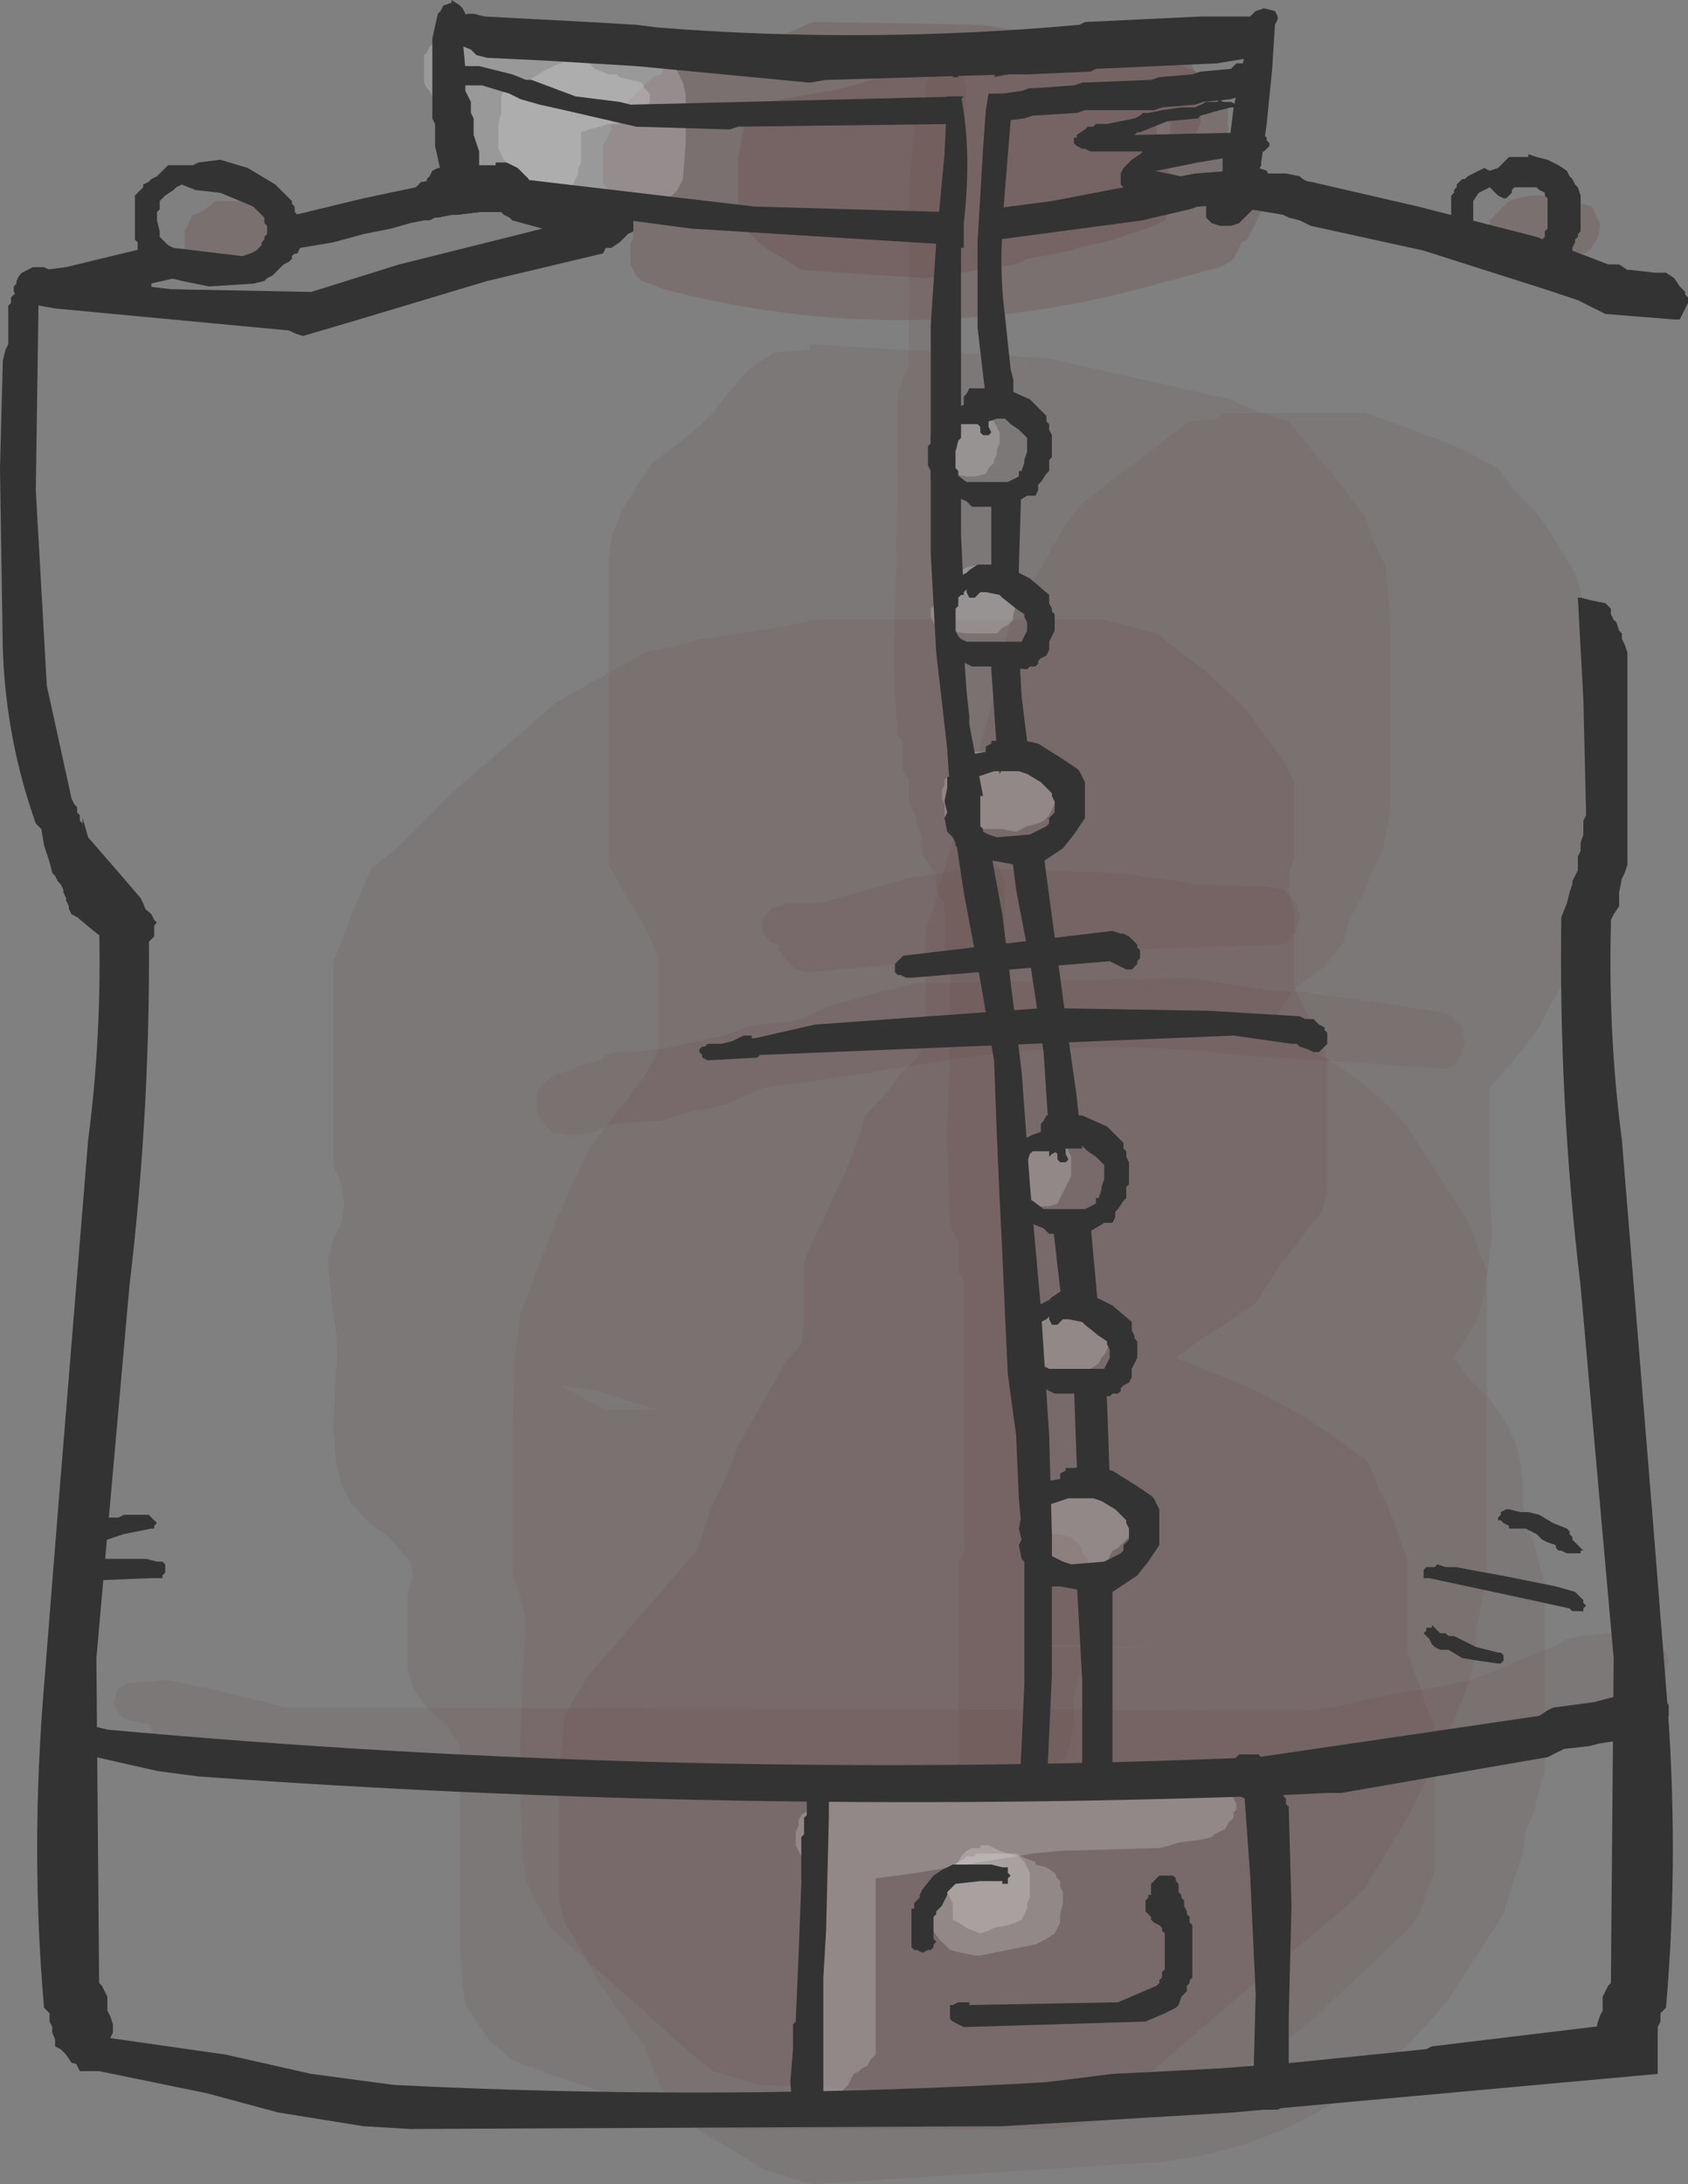 <?xml version="1.0" encoding="UTF-8" standalone="no"?>
<svg xmlns:xlink="http://www.w3.org/1999/xlink" height="39.65px" width="30.65px" xmlns="http://www.w3.org/2000/svg">
  <rect width="100%" height="100%" fill="#808080" stroke="none"/>
  <g transform="matrix(1.0, 0.0, 0.0, 1.0, 15.45, 19.9)">
    <path d="M6.9 -12.65 Q7.4 -12.4 7.95 -12.25 L8.35 -11.75 8.7 -11.35 9.05 -10.9 9.35 -10.5 9.5 -10.05 9.7 -9.65 9.75 -9.2 9.8 -8.35 9.8 -7.5 9.8 -6.65 9.8 -5.75 9.8 -5.35 9.75 -4.95 9.65 -4.45 9.45 -4.05 9.3 -3.65 9.05 -3.2 8.95 -2.8 8.6 -2.35 8.05 -1.95 7.75 -1.5 7.95 -1.1 Q8.25 -0.85 8.6 -0.7 9.45 -0.2 10.1 0.55 L11.25 2.35 11.55 3.2 11.55 3.65 11.55 4.95 11.55 6.25 11.55 7.5 11.55 8.8 11.45 9.2 11.35 9.7 11.35 10.1 11.25 10.55 11.1 10.95 10.75 11.8 10.1 13.1 9.35 14.35 8.95 14.75 7.15 16.25 5.35 17.8 4.5 18.1 2.3 18.1 -1.65 17.95 -2.5 17.7 -3.05 17.25 -4.05 16.35 -5.45 15.1 -5.7 14.65 -5.9 14.25 -5.95 13.8 -6.0 12.95 -6.0 11.7 -5.95 10.35 -5.9 9.5 -6.0 9.1 -6.15 8.65 -6.15 8.25 -6.15 7.4 -6.15 6.05 -6.1 4.8 -6.0 3.95 -5.85 3.55 -5.35 2.25 -4.75 0.95 -3.75 -0.35 -3.5 -0.8 -3.5 -1.2 -3.5 -1.65 -3.5 -2.05 -3.5 -2.5 -3.65 -2.9 -3.9 -3.35 -4.15 -3.75 -4.4 -4.2 -4.4 -4.6 -4.4 -5.95 -4.4 -7.2 -4.4 -8.5 -4.4 -9.75 -4.35 -10.15 -4.15 -10.65 -3.9 -11.05 -3.6 -11.5 -3.0 -11.95 -2.55 -12.35 -2.2 -12.8 -1.85 -13.2 -1.4 -13.5 -0.75 -13.55 -0.75 -13.65 3.55 -13.4 6.9 -12.65" fill="#663333" fill-opacity="0.102" fill-rule="evenodd" stroke="none"/>
    <path d="M9.35 -12.4 L10.2 -12.1 11.1 -11.75 11.75 -11.4 12.05 -11.0 12.4 -10.65 12.7 -10.25 12.9 -9.9 13.15 -9.5 13.25 -9.15 13.35 -8.75 13.5 -8.4 13.6 -8.0 13.6 -7.65 13.6 -7.25 13.6 -6.9 13.6 -6.15 13.5 -5.0 13.5 -3.5 13.35 -3.15 13.25 -2.75 13.15 -2.4 12.9 -2.0 12.7 -1.65 12.5 -1.25 12.2 -0.85 11.6 -0.15 11.6 0.25 11.6 0.6 11.6 1.0 11.6 1.75 11.65 2.5 11.5 3.6 11.4 4.0 11.2 4.35 10.95 4.75 11.2 5.1 11.6 5.5 11.85 5.85 12.05 6.25 12.15 6.6 12.2 7.0 12.2 7.35 12.25 7.75 12.4 8.1 12.5 8.5 12.6 8.85 12.6 9.25 12.6 9.6 12.6 10.0 12.6 10.35 12.6 11.1 12.6 11.85 12.6 12.25 12.5 12.6 12.4 13.0 12.25 13.35 12.2 13.75 11.95 14.5 11.85 14.85 10.85 16.4 Q8.75 19.0 5.6 19.35 L-0.7 19.75 -1.55 19.5 -2.2 19.1 -2.8 18.75 -3.1 18.35 -3.45 18.0 -3.6 17.65 -3.75 17.25 -4.0 16.9 -4.6 16.05 -4.95 15.4 -5.2 15.0 -5.3 14.6 -5.3 14.25 -5.3 13.85 -5.3 13.1 -5.3 12.35 -5.2 11.25 -5.0 10.9 -4.75 10.5 -4.4 10.1 -3.75 9.35 -2.8 8.25 -2.65 7.85 -2.55 7.5 -2.35 7.1 -2.2 6.75 -2.05 6.35 -1.65 5.65 -1.2 4.85 -0.9 4.5 -0.85 4.1 -0.85 3.75 -0.85 3.35 -0.85 3.0 -0.7 2.65 -0.5 2.25 -0.35 1.9 -0.15 1.5 0.15 0.75 0.25 0.35 0.6 0.0 0.9 -0.4 1.25 -0.75 1.35 -1.15 1.35 -1.5 1.35 -1.9 1.35 -2.25 1.35 -2.65 1.35 -3.0 1.5 -3.4 1.7 -4.15 2.05 -5.25 2.55 -7.1 2.9 -8.65 3.1 -9.0 3.55 -9.75 Q3.85 -10.4 4.3 -10.85 L6.15 -12.25 6.7 -12.3 6.7 -12.4 9.35 -12.4 M3.15 9.95 L3.25 10.0 5.65 10.0 3.15 9.95" fill="#663333" fill-opacity="0.102" fill-rule="evenodd" stroke="none"/>
    <path d="M6.0 -8.05 L6.4 -7.75 7.15 -7.05 7.85 -6.1 8.05 -5.7 8.05 -5.35 8.05 -5.05 8.05 -4.7 8.05 -4.35 7.95 -4.0 7.95 -3.7 8.05 -3.35 8.05 -3.0 8.05 -2.65 8.05 -2.35 8.05 -2.0 8.2 -1.65 8.4 -1.3 8.55 -1.0 8.65 -0.65 8.65 -0.3 8.65 0.35 8.65 1.05 8.65 1.7 8.55 2.1 8.3 2.4 8.05 2.75 7.8 3.05 7.55 3.45 7.35 3.75 6.85 4.1 6.3 4.45 6.05 4.65 5.9 4.75 7.25 5.3 Q8.2 5.75 9.0 6.35 L9.4 6.65 9.55 7.05 9.7 7.35 9.85 7.7 9.95 8.0 10.1 8.4 10.1 8.7 10.1 9.05 10.1 9.4 10.1 9.75 10.1 10.05 10.2 10.4 10.35 10.75 10.45 11.1 10.6 11.4 10.6 11.75 10.6 12.1 10.6 12.75 10.6 13.45 10.6 14.1 10.45 14.45 10.35 14.8 10.15 15.1 8.4 16.75 Q6.4 18.45 3.65 18.75 L-2.1 18.75 -3.2 18.5 -5.35 17.8 -6.15 17.5 -6.55 17.15 -6.8 16.8 -7.0 16.5 -7.05 16.15 -7.1 15.45 -7.1 14.45 -7.1 13.1 -7.1 12.1 -7.1 11.8 -7.35 11.4 -7.7 11.1 -7.95 10.75 -8.05 10.4 -8.05 10.05 -8.05 9.75 -8.05 9.4 -8.05 9.05 -7.95 8.7 -8.0 8.45 -8.4 8.0 -8.8 7.7 -9.1 7.35 -9.25 7.05 -9.35 6.65 -9.4 6.0 -9.35 5.0 Q-9.3 4.45 -9.4 3.95 L-9.5 3.0 -9.4 2.6 -9.25 2.3 -9.2 1.95 -9.25 1.6 -9.4 1.25 -9.4 0.95 -9.4 0.6 -9.4 -0.1 -9.4 -1.1 -9.4 -2.1 -9.4 -2.45 -9.25 -2.8 -9.15 -3.1 -9.0 -3.45 -8.85 -3.8 -8.7 -4.15 -8.3 -4.45 -7.25 -5.5 -5.35 -7.15 -3.75 -8.05 -3.05 -8.2 -2.7 -8.3 -1.35 -8.5 -0.65 -8.65 4.6 -8.65 5.55 -8.4 6.0 -8.05 M-4.6 5.35 L-5.25 5.25 -5.2 5.3 -4.45 5.7 -3.5 5.7 -4.6 5.35" fill="#663333" fill-opacity="0.102" fill-rule="evenodd" stroke="none"/>
    <path d="M6.85 -17.8 L6.85 -17.75 6.85 -17.65 6.85 -17.55 6.85 -17.45 6.9 -17.35 7.05 -17.25 7.2 -17.15 7.25 -17.05 7.3 -16.95 7.35 -16.9 7.4 -16.8 7.45 -16.7 7.45 -16.6 7.45 -16.5 7.45 -16.4 7.45 -16.3 7.45 -16.25 7.45 -16.15 7.45 -16.05 7.4 -15.95 7.35 -15.85 7.3 -15.75 7.25 -15.65 7.2 -15.55 7.1 -15.5 7.05 -15.4 7.0 -15.3 6.95 -15.2 6.8 -15.1 6.7 -15.05 5.4 -14.7 Q1.0 -13.5 -3.4 -14.65 L-3.65 -14.75 -3.8 -14.8 -3.9 -14.9 -3.95 -15.0 -4.0 -15.1 -4.0 -15.2 -4.0 -15.3 -4.0 -15.4 -4.0 -15.5 -3.95 -15.55 -3.95 -15.65 -4.0 -15.75 -4.05 -15.85 -4.15 -15.95 -4.2 -16.05 -4.3 -16.15 -4.3 -16.25 -4.35 -16.3 -4.4 -16.4 -4.45 -16.5 -4.5 -16.6 -4.5 -16.7 -4.5 -16.8 -4.5 -16.9 -4.5 -17.0 -4.5 -17.05 -4.5 -17.15 -4.5 -17.25 -4.45 -17.35 -4.4 -17.45 -4.35 -17.55 -4.35 -17.65 -4.3 -17.75 -4.25 -17.8 -4.1 -18.0 -3.9 -18.2 -3.8 -18.3 -3.7 -18.4 -3.6 -18.5 -3.45 -18.55 -3.4 -18.65 -3.2 -18.75 -2.0 -19.1 -1.15 -19.3 -0.7 -19.5 -0.5 -19.5 2.35 -19.45 5.1 -19.05 6.4 -18.55 6.45 -18.5 6.55 -18.4 6.6 -18.3 6.7 -18.2 6.75 -18.1 6.8 -18.0 6.85 -17.9 6.85 -17.8 M5.55 -17.65 L5.55 -17.55 5.55 -17.45 5.6 -17.4 5.7 -17.35 5.8 -17.45 5.8 -17.55 5.8 -17.65 5.75 -17.7 5.7 -17.8 5.55 -17.85 5.55 -17.75 5.55 -17.65" fill="#663333" fill-opacity="0.2" fill-rule="evenodd" stroke="none"/>
    <path d="M5.75 -18.95 L6.0 -18.9 6.15 -18.8 6.2 -18.7 6.25 -18.6 6.3 -18.5 6.35 -18.4 6.35 -18.3 6.35 -18.15 6.35 -17.85 6.35 -17.65 6.3 -17.55 6.25 -17.45 6.05 -17.2 5.75 -16.8 5.8 -16.75 5.85 -16.65 5.9 -16.55 5.95 -16.45 5.95 -16.35 5.95 -16.25 5.9 -16.15 5.85 -16.05 5.75 -16.0 5.7 -15.9 5.5 -15.8 4.6 -15.5 4.1 -15.4 4.0 -15.35 3.95 -15.35 3.75 -15.3 3.2 -15.2 3.0 -15.1 1.35 -14.85 -0.9 -15.0 -1.05 -15.1 -1.55 -15.4 -2.05 -15.85 -2.05 -15.95 -2.05 -16.3 -2.05 -17.0 -1.95 -17.55 -1.95 -17.65 -1.5 -18.05 -0.4 -18.25 -0.35 -18.25 0.05 -18.35 0.7 -18.55 0.8 -18.65 0.85 -18.75 1.0 -18.8 1.05 -18.8 2.95 -18.75 3.05 -18.75 4.35 -18.7 4.55 -18.7 4.65 -18.75 4.8 -18.85 4.9 -18.9 5.1 -18.95 5.75 -18.95" fill="#663333" fill-opacity="0.2" fill-rule="evenodd" stroke="none"/>
    <path d="M-10.05 -16.0 L-10.0 -15.9 -10.0 -15.8 -10.05 -15.7 -10.05 -15.65 -10.05 -15.55 -10.1 -15.45 -10.15 -15.35 -10.2 -15.25 -10.3 -15.15 -10.4 -15.05 -10.6 -15.0 -10.7 -14.9 -10.8 -14.8 -10.9 -14.8 -11.0 -14.8 -11.25 -14.8 -11.45 -14.85 -11.75 -14.95 -11.9 -15.05 -12.05 -15.15 -12.1 -15.25 -12.1 -15.3 -12.1 -15.4 -12.1 -15.5 -12.1 -15.6 -12.1 -15.7 -12.05 -15.8 -12.0 -15.9 -11.95 -16.0 -11.8 -16.05 -11.65 -16.15 -11.55 -16.25 -11.4 -16.25 -10.4 -16.25 -10.2 -16.2 -10.1 -16.1 -10.05 -16.0" fill="#663333" fill-opacity="0.2" fill-rule="evenodd" stroke="none"/>
    <path d="M13.2 -16.3 L13.25 -16.2 13.3 -16.2 13.45 -16.15 13.5 -16.05 13.55 -15.95 13.6 -15.85 13.6 -15.75 13.55 -15.55 13.5 -15.5 13.45 -15.4 13.35 -15.3 13.25 -15.3 13.0 -15.3 12.0 -15.3 11.85 -15.35 11.7 -15.4 11.6 -15.5 11.6 -15.6 11.6 -15.7 11.6 -15.9 11.7 -16.0 11.75 -16.05 11.95 -16.25 12.1 -16.3 12.35 -16.35 13.0 -16.35 13.2 -16.3" fill="#663333" fill-opacity="0.2" fill-rule="evenodd" stroke="none"/>
    <path d="M-4.65 -18.65 L-4.4 -18.55 -4.25 -18.55 -4.2 -18.5 -4.0 -18.45 -3.8 -18.4 -3.75 -18.3 -3.65 -18.2 -3.65 -18.15 -3.65 -18.05 -3.7 -17.95 -3.75 -17.85 -3.8 -17.8 -3.85 -17.75 -4.0 -17.7 -4.25 -17.65 -4.4 -17.65 -4.55 -17.6 -4.75 -17.55 -4.9 -17.5 -4.9 -17.4 -4.9 -17.3 -4.9 -17.25 -4.9 -17.15 -4.9 -17.05 -4.9 -16.95 -4.95 -16.85 -4.95 -16.75 -5.0 -16.65 -5.05 -16.55 -5.1 -16.5 -5.2 -16.4 -5.25 -16.3 -5.3 -16.3 -5.9 -16.25 -6.4 -16.3 -6.65 -16.35 -6.75 -16.45 -6.85 -16.55 -7.0 -16.65 -7.2 -16.75 -7.3 -16.8 -7.35 -16.9 -7.35 -17.0 -7.4 -17.1 -7.4 -17.2 -7.4 -17.3 -7.4 -17.4 -7.4 -17.5 -7.4 -17.65 -7.4 -17.75 -7.4 -17.85 -7.4 -17.95 -7.45 -18.05 -7.6 -18.15 -7.65 -18.25 -7.7 -18.3 -7.75 -18.4 -7.75 -18.5 -7.75 -18.6 -7.75 -18.7 -7.75 -18.8 -7.75 -18.9 -7.7 -18.95 -7.65 -19.05 -7.55 -19.15 -7.45 -19.25 -7.35 -19.25 -7.15 -19.25 -7.15 -19.3 -6.5 -19.3 -6.25 -19.25 -6.1 -19.15 -5.7 -18.95 -5.25 -18.85 -4.75 -18.75 -4.65 -18.65" fill="#ffffff" fill-opacity="0.2" fill-rule="evenodd" stroke="none"/>
    <path d="M-4.5 -19.25 L-4.15 -19.25 -4.0 -19.25 -3.8 -19.15 -3.6 -19.05 -3.5 -19.0 -3.4 -18.9 -3.3 -18.8 -3.15 -18.6 -3.05 -18.4 -3.0 -18.2 -3.0 -17.85 -3.0 -17.3 -3.05 -16.65 -3.1 -16.55 -3.15 -16.45 -3.25 -16.35 -3.35 -16.25 -3.55 -16.15 -3.65 -16.1 -3.75 -16.05 -3.95 -16.0 -4.1 -15.95 -4.25 -15.9 -4.5 -15.9 -4.65 -15.95 -4.9 -16.0 -4.95 -16.05 -5.25 -16.1 -5.5 -16.15 -5.65 -16.25 -5.8 -16.35 -5.9 -16.45 -5.95 -16.55 -6.0 -16.65 -6.05 -16.75 -6.15 -16.8 -6.2 -16.9 -6.3 -17.0 -6.35 -17.1 -6.4 -17.2 -6.4 -17.3 -6.4 -17.4 -6.4 -17.5 -6.4 -17.65 -6.35 -17.85 -6.35 -18.15 -6.3 -18.25 -6.15 -18.3 -5.9 -18.4 -5.75 -18.5 -5.6 -18.6 -5.4 -18.7 -5.15 -18.8 -5.05 -18.9 -4.95 -19.0 -4.85 -19.05 -4.7 -19.15 -4.5 -19.2 -4.5 -19.25" fill="#ffffff" fill-opacity="0.2" fill-rule="evenodd" stroke="none"/>
    <path d="M7.0 12.95 L6.95 13.0 6.95 13.1 6.85 13.2 6.8 13.3 6.6 13.4 6.55 13.45 6.35 13.5 5.95 13.55 5.8 13.6 5.6 13.65 3.8 13.7 3.3 13.75 1.2 14.1 0.45 14.2 0.45 14.5 0.45 15.45 0.45 15.8 0.45 15.9 0.45 16.55 0.45 16.85 0.45 17.3 0.45 17.4 0.35 17.5 0.3 17.6 0.2 17.65 0.15 17.7 0.05 17.75 0.0 17.85 -0.05 17.95 -0.1 18.0 -0.2 18.1 -0.4 18.2 -0.65 18.1 -0.75 18.0 -0.8 17.95 -0.85 17.85 -0.85 17.55 -0.85 17.1 -0.75 16.7 -0.7 16.6 -0.7 16.5 -0.7 16.45 -0.65 15.95 -0.6 15.5 -0.6 15.2 -0.6 15.0 -0.6 14.95 -0.6 14.85 -0.6 14.75 -0.55 14.65 -0.55 14.55 -0.5 14.45 -0.45 14.35 -0.5 14.25 -0.55 14.2 -0.65 14.1 -0.8 14.0 -0.85 13.9 -0.9 13.8 -0.95 13.7 -1.0 13.6 -1.0 13.5 -1.0 13.45 -1.0 13.35 -0.95 13.25 -0.95 13.15 -0.9 13.05 -0.75 12.95 -0.65 12.85 -0.6 12.75 -0.6 12.7 -0.5 12.6 -0.4 12.5 -0.15 12.45 2.65 12.45 2.8 12.5 5.55 12.4 5.75 12.4 6.5 12.4 6.7 12.45 6.85 12.55 6.9 12.65 6.95 12.75 7.0 12.85 7.0 12.95" fill="#ffffff" fill-opacity="0.2" fill-rule="evenodd" stroke="none"/>
    <path d="M3.2 13.85 L3.35 13.9 3.35 13.95 3.55 14.0 3.7 14.1 3.75 14.2 3.8 14.25 3.8 14.35 3.85 14.45 3.85 14.55 3.85 14.65 3.8 14.85 3.8 14.95 3.8 15.0 3.75 15.1 3.7 15.2 3.55 15.3 3.35 15.4 2.35 15.6 2.25 15.6 2.0 15.55 1.8 15.5 1.7 15.4 1.6 15.3 1.45 15.1 1.45 15.0 1.45 14.95 1.45 14.75 1.45 14.65 1.5 14.55 1.6 14.45 1.7 14.35 1.75 14.25 1.8 14.2 1.8 14.1 1.85 14.0 1.95 13.9 2.05 13.85 2.1 13.8 2.25 13.8 2.25 13.75 3.0 13.75 3.2 13.85" fill="#ffffff" fill-opacity="0.2" fill-rule="evenodd" stroke="none"/>
    <path d="M2.85 13.75 L3.05 13.8 3.15 13.9 3.2 14.0 3.25 14.1 3.25 14.2 3.25 14.25 3.25 14.35 3.25 14.45 3.25 14.55 3.2 14.65 3.2 14.75 3.15 14.85 3.1 14.95 3.0 15.0 2.85 15.05 2.6 15.1 2.5 15.15 2.35 15.2 2.1 15.1 1.95 15.0 1.85 14.95 1.85 14.85 1.85 14.75 1.85 14.65 1.8 14.55 1.75 14.45 1.7 14.35 1.7 14.25 1.7 14.2 1.75 14.1 1.8 14.0 1.95 13.9 2.0 13.8 2.1 13.7 2.2 13.65 2.35 13.65 2.35 13.6 2.5 13.6 2.7 13.7 2.85 13.75" fill="#ffffff" fill-opacity="0.2" fill-rule="evenodd" stroke="none"/>
    <path d="M2.3 -12.4 L2.45 -12.3 2.6 -12.25 2.65 -12.15 2.7 -12.05 2.7 -11.95 2.7 -11.85 2.65 -11.75 2.65 -11.65 2.6 -11.55 2.6 -11.5 2.5 -11.4 2.45 -11.3 2.25 -11.25 2.1 -11.25 1.85 -11.3 1.8 -11.4 1.7 -11.5 1.7 -11.55 1.7 -11.65 1.7 -11.75 1.7 -11.95 1.7 -12.15 1.75 -12.2 1.8 -12.3 1.85 -12.4 2.1 -12.45 2.1 -12.5 2.3 -12.4" fill="#ffffff" fill-opacity="0.2" fill-rule="evenodd" stroke="none"/>
    <path d="M2.8 -9.6 L2.9 -9.5 2.95 -9.4 3.0 -9.3 3.0 -9.25 3.0 -9.15 3.0 -8.95 2.95 -8.75 2.95 -8.65 2.85 -8.55 2.75 -8.5 2.65 -8.4 2.5 -8.4 2.1 -8.4 1.75 -8.45 1.55 -8.5 1.5 -8.6 1.45 -8.7 1.45 -8.8 1.45 -8.85 1.55 -8.95 1.6 -9.05 1.75 -9.05 1.85 -9.15 1.85 -9.25 1.9 -9.3 1.9 -9.4 1.95 -9.5 2.1 -9.6 2.35 -9.65 2.6 -9.65 2.8 -9.6" fill="#ffffff" fill-opacity="0.2" fill-rule="evenodd" stroke="none"/>
    <path d="M2.35 -6.25 L2.45 -6.25 2.7 -6.25 2.85 -6.25 3.0 -6.25 3.35 -6.2 3.55 -6.15 3.65 -6.05 3.7 -5.95 3.75 -5.85 3.75 -5.75 3.8 -5.65 3.8 -5.55 3.75 -5.5 3.75 -5.4 3.7 -5.3 3.65 -5.2 3.6 -5.1 3.5 -5.0 3.4 -4.95 3.2 -4.9 3.0 -4.8 2.75 -4.85 2.6 -4.85 2.4 -4.85 2.35 -4.8 2.3 -4.7 2.25 -4.65 2.2 -4.6 2.1 -4.55 1.9 -4.65 1.85 -4.75 1.8 -4.8 1.8 -4.9 1.75 -5.0 1.7 -5.1 1.7 -5.2 1.7 -5.3 1.65 -5.4 1.65 -5.5 1.65 -5.55 1.7 -5.65 1.7 -5.75 1.8 -5.85 1.85 -5.95 1.9 -6.05 2.05 -6.15 2.2 -6.2 2.2 -6.25 2.35 -6.25" fill="#ffffff" fill-opacity="0.2" fill-rule="evenodd" stroke="none"/>
    <path d="M3.9 0.9 L3.95 1.0 4.0 1.1 4.0 1.2 4.0 1.25 4.0 1.35 4.0 1.45 3.95 1.55 3.9 1.65 3.8 1.85 3.75 1.95 3.6 2.0 3.35 2.0 3.25 2.0 3.05 1.95 2.95 1.85 2.9 1.75 2.9 1.65 2.9 1.55 2.95 1.45 2.95 1.35 3.0 1.25 3.0 1.2 3.05 1.1 3.15 1.0 3.2 0.9 3.35 0.8 3.6 0.75 3.8 0.8 3.9 0.9" fill="#ffffff" fill-opacity="0.2" fill-rule="evenodd" stroke="none"/>
    <path d="M4.65 4.6 L4.6 4.7 4.55 4.75 4.5 4.85 4.35 4.95 4.3 5.0 4.25 5.05 4.1 5.05 3.6 5.1 3.35 5.0 3.3 4.95 3.25 4.85 3.25 4.75 3.2 4.65 3.15 4.55 3.1 4.45 3.15 4.35 3.2 4.25 3.2 4.2 3.2 4.1 3.25 4.0 3.3 3.9 3.35 3.85 3.45 3.8 3.6 3.8 3.6 3.75 4.25 3.75 4.45 3.85 4.55 3.95 4.6 4.0 4.7 4.1 4.7 4.2 4.7 4.3 4.7 4.4 4.7 4.5 4.65 4.6" fill="#ffffff" fill-opacity="0.2" fill-rule="evenodd" stroke="none"/>
    <path d="M4.75 7.1 L4.9 7.15 5.05 7.25 5.05 7.35 5.1 7.45 5.1 7.5 5.1 7.6 5.1 7.7 5.1 7.8 5.05 7.9 5.05 8.0 4.95 8.1 4.85 8.2 4.75 8.25 4.7 8.35 4.65 8.45 4.55 8.55 4.35 8.6 3.5 8.6 3.3 8.55 3.2 8.45 3.1 8.35 3.1 8.25 3.1 8.2 3.1 8.1 3.15 8.0 3.2 7.9 3.2 7.8 3.2 7.7 3.2 7.6 3.3 7.55 3.35 7.45 3.6 7.35 3.7 7.25 3.8 7.2 4.0 7.15 4.75 7.1" fill="#ffffff" fill-opacity="0.2" fill-rule="evenodd" stroke="none"/>
    <path d="M11.25 10.6 L11.65 10.45 12.85 9.95 13.0 9.85 13.05 9.85 13.25 9.8 13.8 9.75 13.9 9.7 14.1 9.65 14.25 9.65 14.5 9.7 14.65 9.8 14.7 9.9 14.75 10.0 14.8 10.1 14.85 10.2 14.85 10.25 14.8 10.35 14.8 10.45 14.75 10.55 14.7 10.65 14.55 10.75 14.5 10.85 14.35 10.95 14.1 11.0 13.45 11.05 13.3 11.15 13.2 11.2 13.0 11.25 12.8 11.3 12.65 11.4 12.55 11.45 12.25 11.5 12.1 11.6 12.0 11.7 11.95 11.7 11.75 11.75 11.05 11.9 10.95 11.95 10.55 12.05 9.8 12.1 9.6 12.2 9.35 12.25 8.8 12.25 8.5 12.25 -3.25 12.35 -3.3 12.45 -3.45 12.55 -3.65 12.6 -11.7 12.0 -12.3 11.95 -12.45 11.85 -12.55 11.75 -12.65 11.65 -12.7 11.55 -12.7 11.45 -12.75 11.4 -13.0 11.35 -13.2 11.3 -13.3 11.2 -13.35 11.1 -13.4 11.0 -13.35 10.95 -13.35 10.85 -13.3 10.75 -13.2 10.7 -13.15 10.65 -13.0 10.65 -12.4 10.6 -11.45 10.8 -10.25 11.1 -9.05 11.1 8.45 11.15 8.55 11.1 8.75 11.1 9.2 11.0 9.35 10.95 9.85 10.85 10.8 10.7 11.0 10.65 11.25 10.6" fill="#663333" fill-opacity="0.102" fill-rule="evenodd" stroke="none"/>
    <path d="M1.35 -2.05 L6.1 -2.15 7.75 -1.9 8.25 -1.9 8.45 -1.85 9.6 -1.7 10.85 -1.5 10.95 -1.4 11.05 -1.3 11.1 -1.25 11.1 -1.15 11.15 -1.05 11.15 -0.95 11.1 -0.85 11.1 -0.75 11.0 -0.65 10.95 -0.55 10.85 -0.5 10.8 -0.5 7.0 -0.75 Q4.55 -1.05 2.05 -0.7 L-0.15 -0.35 -1.6 -0.15 -1.7 -0.1 -1.95 0.0 -2.15 0.1 -2.25 0.15 -2.3 0.15 -2.5 0.2 -2.7 0.25 -2.8 0.25 -3.0 0.3 -3.45 0.45 -3.65 0.45 -4.2 0.5 -4.3 0.5 -4.55 0.6 -4.65 0.65 -4.7 0.65 -4.9 0.7 -5.15 0.7 -5.4 0.65 -5.55 0.55 -5.6 0.45 -5.7 0.35 -5.7 0.25 -5.7 0.2 -5.7 0.1 -5.7 0.0 -5.7 -0.1 -5.6 -0.2 -5.5 -0.3 -5.4 -0.35 -5.35 -0.4 -5.15 -0.45 -5.0 -0.5 -4.95 -0.55 -4.75 -0.6 -4.55 -0.65 -4.45 -0.75 -4.25 -0.8 -4.0 -0.8 -3.5 -0.85 -3.2 -0.9 -2.8 -1.0 -2.55 -1.05 -2.3 -1.1 -1.9 -1.25 -1.65 -1.3 -1.1 -1.35 -0.9 -1.4 -0.7 -1.5 -0.35 -1.65 0.2 -1.8 0.55 -1.9 0.8 -1.95 1.15 -2.05 1.35 -2.05" fill="#663333" fill-opacity="0.102" fill-rule="evenodd" stroke="none"/>
    <path d="M2.25 -4.15 L3.25 -4.1 4.85 -4.05 6.0 -3.9 6.2 -3.85 7.6 -3.8 7.85 -3.75 7.95 -3.65 8.05 -3.55 8.1 -3.5 8.1 -3.4 8.15 -3.3 8.15 -3.2 8.1 -3.1 8.1 -3.0 8.0 -2.9 7.95 -2.8 7.85 -2.75 2.95 -2.6 -0.75 -2.25 -1.0 -2.3 -1.1 -2.4 -1.2 -2.5 -1.25 -2.55 -1.3 -2.65 -1.3 -2.75 -1.45 -2.8 -1.55 -2.9 -1.6 -3.0 -1.6 -3.1 -1.6 -3.2 -1.55 -3.3 -1.45 -3.4 -1.3 -3.45 -1.15 -3.5 -0.55 -3.5 -0.4 -3.55 0.85 -3.9 1.0 -3.95 2.25 -4.15" fill="#663333" fill-opacity="0.102" fill-rule="evenodd" stroke="none"/>
    <path d="M1.75 -18.7 L1.95 -18.65 2.05 -18.55 2.05 -18.45 2.1 -18.35 2.1 -18.25 2.1 -18.15 2.1 -18.05 2.1 -18.0 Q1.85 -17.15 1.9 -16.3 L1.95 -14.4 1.95 -13.1 1.95 -13.0 1.9 -12.8 1.85 -12.65 1.8 -12.55 1.8 -10.55 1.85 -8.4 1.85 -6.9 1.9 -6.8 1.95 -6.7 2.0 -6.65 2.0 -6.55 2.05 -6.45 2.05 -6.35 2.05 -6.25 2.05 -6.15 2.05 -6.05 2.1 -6.0 2.1 -5.9 2.1 -5.8 2.15 -5.7 2.15 -5.6 2.2 -5.5 2.25 -5.4 2.25 -5.3 2.3 -5.25 2.3 -5.15 2.3 -5.05 2.35 -4.95 2.35 -4.85 2.35 -4.75 2.45 -4.65 2.5 -4.55 2.55 -4.5 2.6 -4.4 2.6 -4.3 2.65 -4.2 2.7 -4.1 2.75 -4.0 2.8 -3.9 2.8 -3.75 2.8 -3.35 2.8 -3.0 2.8 -2.9 2.85 -2.8 2.85 -2.7 2.9 -2.6 2.9 -1.0 2.9 0.75 2.9 1.9 2.9 2.0 2.95 2.1 3.0 2.2 3.05 2.25 3.05 2.35 3.05 2.45 3.05 2.55 3.05 2.65 3.05 2.75 3.05 2.85 3.1 2.95 3.1 3.0 3.15 3.1 3.15 4.9 3.15 6.85 3.15 8.1 3.2 8.1 3.3 8.05 3.4 8.0 3.6 7.95 3.75 7.95 4.0 8.0 4.1 8.1 4.2 8.2 4.2 8.3 4.3 8.4 4.3 8.95 4.3 9.7 4.25 10.35 4.2 10.45 4.15 10.55 4.05 10.85 4.05 11.3 4.0 11.75 3.95 11.85 3.9 11.95 3.85 12.05 3.75 12.1 3.7 12.15 3.45 12.2 3.35 12.3 3.35 12.4 3.25 12.5 3.2 12.6 3.1 12.65 3.05 12.65 2.85 12.7 2.6 12.7 2.35 12.65 2.2 12.55 2.1 12.45 2.05 12.35 2.0 12.25 1.95 12.2 1.95 12.1 1.95 10.85 1.95 9.55 1.95 8.5 1.95 8.45 2.0 8.35 2.05 8.25 2.05 6.55 2.05 4.7 2.05 3.35 2.0 3.25 1.95 3.2 1.95 3.1 1.95 3.0 1.95 2.9 1.95 2.8 1.95 2.7 1.95 2.6 1.9 2.55 1.85 2.45 1.8 2.35 1.75 0.75 1.8 -1.05 1.8 -2.35 1.75 -2.45 1.7 -2.55 1.7 -2.65 1.7 -2.8 1.7 -3.1 1.7 -3.4 1.7 -3.5 1.65 -3.55 1.6 -3.65 1.55 -3.75 1.55 -3.85 1.55 -3.95 1.55 -4.05 1.45 -4.15 1.4 -4.25 1.35 -4.3 1.3 -4.4 1.3 -4.5 1.3 -4.6 1.3 -4.7 1.25 -4.8 1.2 -4.9 1.2 -5.0 1.2 -5.05 1.15 -5.15 1.1 -5.25 1.05 -5.35 1.05 -5.45 1.05 -5.55 1.05 -5.65 1.05 -5.75 1.0 -5.8 0.95 -5.9 0.95 -6.0 0.95 -6.1 0.95 -6.2 0.95 -6.3 0.95 -6.4 0.9 -6.5 0.85 -6.55 Q0.75 -7.7 0.8 -8.8 L0.85 -11.25 0.85 -12.75 0.9 -12.85 0.95 -13.05 1.05 -13.25 1.05 -13.3 1.05 -14.8 1.05 -16.5 1.15 -17.65 1.2 -17.7 1.25 -17.8 1.3 -17.9 1.3 -18.0 1.35 -18.1 1.35 -18.2 1.35 -18.3 1.35 -18.4 1.4 -18.45 1.45 -18.55 1.55 -18.65 1.6 -18.65 1.75 -18.7" fill="#663333" fill-opacity="0.102" fill-rule="evenodd" stroke="none"/>
    <path d="M4.25 -19.5 L6.35 -19.6 6.4 -19.6 6.55 -19.6 7.0 -19.6 7.25 -19.6 7.35 -19.5 7.4 -19.4 7.45 -19.3 7.45 -19.2 7.45 -19.1 7.4 -19.0 7.35 -18.9 7.25 -18.85 6.65 -18.75 4.45 -18.65 4.35 -18.6 3.2 -18.55 3.05 -18.55 2.9 -18.55 -0.4 -18.45 -0.45 -18.45 -0.75 -18.4 -3.9 -18.7 -5.55 -18.8 -6.6 -18.85 -6.8 -18.9 -6.9 -19.0 -7.15 -19.1 -7.2 -19.15 -7.2 -19.25 -7.2 -19.35 -7.2 -19.45 -7.2 -19.55 -7.15 -19.6 -6.95 -19.65 -6.85 -19.65 -6.65 -19.6 -4.75 -19.5 -3.9 -19.45 -3.5 -19.4 Q0.3 -19.1 4.15 -19.45 L4.25 -19.5" fill="#333333" fill-rule="evenodd" stroke="none"/>
    <path d="M-7.05 -19.75 L-7.0 -19.65 -7.05 -19.2 -7.0 -18.65 -7.0 -18.25 -6.95 -18.15 -6.9 -18.05 -6.9 -17.95 -6.9 -17.85 -6.85 -17.75 -6.85 -17.65 -6.85 -17.55 -6.85 -17.45 -6.75 -17.15 -6.75 -16.8 -6.8 -16.45 -6.8 -16.35 -6.75 -16.3 -6.7 -16.15 -6.65 -16.1 -6.6 -16.05 -6.75 -16.05 -7.15 -16.0 -7.25 -16.0 -7.5 -15.95 -7.5 -16.25 -7.45 -16.8 -7.55 -17.25 -7.55 -17.35 -7.55 -17.45 -7.55 -17.55 -7.55 -17.65 -7.6 -17.75 -7.6 -17.85 -7.6 -17.95 -7.6 -18.05 -7.6 -18.55 -7.6 -19.2 -7.5 -19.65 -7.45 -19.7 -7.4 -19.8 -7.25 -19.85 -7.25 -19.9 -7.1 -19.8 -7.05 -19.75" fill="#333333" fill-rule="evenodd" stroke="none"/>
    <path d="M7.35 -19.7 L7.5 -19.75 7.7 -19.7 7.75 -19.6 7.75 -19.55 7.7 -19.45 7.65 -18.65 7.55 -17.65 7.45 -16.95 7.45 -16.9 7.4 -16.8 7.3 -16.75 7.3 -16.65 7.3 -16.45 7.3 -16.25 7.3 -16.1 7.25 -16.05 7.15 -15.95 7.05 -15.85 6.9 -15.8 6.7 -15.8 6.55 -15.85 6.45 -15.95 6.45 -16.05 6.45 -16.1 6.45 -16.2 6.5 -16.25 6.55 -16.35 6.65 -16.45 6.7 -16.55 6.7 -16.65 6.7 -16.75 6.75 -16.8 6.75 -16.9 6.75 -16.95 6.75 -17.05 6.85 -17.15 6.95 -17.95 7.15 -18.9 7.25 -19.6 7.35 -19.7" fill="#333333" fill-rule="evenodd" stroke="none"/>
    <path d="M12.6 -14.65 L10.4 -15.35 8.35 -15.8 8.15 -15.9 7.95 -15.95 7.85 -16.0 7.25 -16.1 7.05 -16.2 6.95 -16.25 6.9 -16.35 6.9 -16.45 6.9 -16.5 6.95 -16.6 7.0 -16.7 7.05 -16.75 7.1 -16.8 7.25 -16.75 7.9 -16.75 8.15 -16.7 Q8.25 -16.6 8.35 -16.6 L10.3 -16.15 12.45 -15.6 13.75 -15.1 13.95 -15.1 14.1 -15.0 14.15 -15.0 14.6 -14.95 14.8 -14.95 14.95 -14.85 15.05 -14.7 15.15 -14.6 15.15 -14.55 15.2 -14.5 15.2 -14.4 15.15 -14.3 15.1 -14.2 15.05 -14.1 14.95 -14.1 13.7 -14.2 13.2 -14.45 12.6 -14.65" fill="#333333" fill-rule="evenodd" stroke="none"/>
    <path d="M-13.05 -14.9 L-12.95 -14.95 -12.75 -14.9 -12.7 -14.8 -12.7 -14.55 -12.8 -14.6 -13.05 -14.65 -13.2 -14.7 -13.15 -14.8 -13.1 -14.9 -13.05 -14.9 M-13.85 -3.95 L-13.9 -4.05 -13.95 -4.2 -13.95 -5.05 -13.85 -4.7 -13.2 -3.95 -12.9 -3.6 -12.85 -3.5 -12.75 -3.25 Q-12.7 0.1 -13.1 3.45 L-13.7 10.2 -13.65 16.1 -13.6 16.15 -13.55 16.25 -13.5 16.35 -13.5 16.5 -13.5 16.6 -13.45 16.7 -13.4 16.85 -13.4 16.95 -13.4 17.0 -13.45 17.1 -13.45 17.25 -13.5 17.35 -13.6 17.45 -13.7 17.55 -13.75 17.6 -13.9 17.6 -14.15 17.55 -14.25 17.4 -14.35 17.3 -14.45 17.25 -14.45 17.1 -14.5 17.0 -14.5 16.9 -14.55 16.8 -14.55 16.65 -14.65 16.55 Q-14.9 13.7 -14.65 10.7 L-14.4 7.55 -13.85 0.8 Q-13.6 -1.1 -13.65 -3.1 L-13.65 -3.2 -13.7 -3.3 -13.8 -3.45 -13.8 -3.55 -13.8 -3.7 -13.85 -3.95" fill="#333333" fill-rule="evenodd" stroke="none"/>
    <path d="M13.2 -14.9 L13.1 -14.95 12.9 -14.9 12.85 -14.8 12.85 -14.7 13.1 -14.65 13.4 -14.55 13.4 -14.6 13.35 -14.7 13.3 -14.8 13.25 -14.9 13.2 -14.9 M13.2 -9.05 L13.3 -7.2 13.35 -5.1 13.3 -5.0 13.3 -4.75 13.25 -4.6 13.25 -4.45 13.2 -4.35 13.2 -4.25 13.2 -4.1 13.15 -4.0 13.1 -3.9 13.1 -3.85 13.05 -3.7 13.0 -3.5 12.9 -3.25 Q12.85 0.1 13.25 3.45 L13.85 10.2 13.8 16.1 13.75 16.15 13.7 16.25 13.65 16.35 13.65 16.5 13.65 16.6 13.6 16.7 13.55 16.85 13.55 16.95 13.55 17.0 13.6 17.1 13.6 17.25 13.65 17.35 13.75 17.45 13.85 17.55 13.9 17.6 14.05 17.6 14.3 17.55 14.4 17.4 14.5 17.3 14.6 17.25 14.6 17.1 14.65 17.0 14.65 16.9 14.7 16.8 14.7 16.65 14.8 16.55 Q15.05 13.7 14.8 10.7 L14.55 7.55 14.0 0.8 Q13.75 -1.1 13.8 -3.1 L13.8 -3.2 13.85 -3.3 13.95 -3.45 13.95 -3.55 13.95 -3.7 14.0 -3.95 14.05 -4.05 14.1 -4.2 14.1 -7.9 14.1 -8.05 14.05 -8.2 14.0 -8.3 14.0 -8.4 13.95 -8.45 13.9 -8.6 13.85 -8.65 13.8 -8.75 13.8 -8.85 13.7 -8.95 13.45 -9.0 13.25 -9.05 13.2 -9.05" fill="#333333" fill-rule="evenodd" stroke="none"/>
    <path d="M3.35 -18.3 L4.05 -18.35 4.2 -18.4 5.45 -18.45 5.6 -18.5 6.2 -18.55 6.35 -18.6 6.9 -18.65 7.0 -18.75 7.1 -18.75 7.2 -18.75 7.3 -18.75 7.45 -18.75 7.55 -18.7 7.6 -18.65 7.6 -18.55 7.6 -18.5 7.55 -18.45 7.45 -18.35 7.3 -18.2 7.2 -18.2 7.05 -18.15 6.9 -18.1 6.4 -18.05 6.25 -18.0 5.65 -17.95 5.5 -17.9 4.25 -17.9 4.1 -17.85 3.3 -17.8 3.15 -17.75 2.75 -17.7 2.75 -17.75 2.75 -18.05 2.75 -18.1 2.65 -18.2 2.75 -18.2 3.1 -18.25 3.25 -18.3 3.35 -18.3 M2.05 -18.15 L2.0 -18.1 1.95 -18.05 1.95 -17.95 1.95 -17.75 1.95 -17.7 1.95 -17.65 -2.05 -17.6 -2.2 -17.55 -3.9 -17.6 -5.2 -17.9 -5.65 -18.0 -6.0 -18.1 -6.2 -18.2 -6.7 -18.35 -7.05 -18.35 -7.15 -18.4 -7.2 -18.5 -7.2 -18.55 -7.2 -18.65 -7.15 -18.7 -7.05 -18.7 -6.75 -18.7 -6.15 -18.55 -5.9 -18.45 -5.8 -18.45 -5.0 -18.15 -4.2 -18.05 -4.0 -18.0 -1.95 -18.05 2.05 -18.15" fill="#333333" fill-rule="evenodd" stroke="none"/>
    <path d="M2.45 -15.65 L2.5 -15.75 2.55 -15.75 2.55 -16.05 2.5 -16.1 3.65 -16.25 6.25 -16.75 6.9 -16.8 7.1 -16.85 7.4 -16.85 7.55 -16.8 7.6 -16.7 7.65 -16.65 7.7 -16.55 7.7 -16.5 7.65 -16.4 7.6 -16.35 7.6 -16.3 7.5 -16.3 7.4 -16.25 7.1 -16.2 6.3 -16.15 6.15 -16.1 5.5 -15.95 5.3 -15.9 2.3 -15.5 2.35 -15.55 2.45 -15.65 M1.75 -16.05 L1.7 -16.0 1.7 -15.75 1.75 -15.7 1.75 -15.65 1.85 -15.55 1.85 -15.5 1.95 -15.5 1.95 -15.45 -2.9 -15.75 -4.4 -15.95 -6.2 -16.35 -6.45 -16.4 -6.7 -16.4 -6.8 -16.5 -6.8 -16.55 -6.75 -16.65 -6.65 -16.7 -6.45 -16.7 -6.3 -16.7 -6.2 -16.7 -6.1 -16.65 -6.0 -16.65 -1.75 -16.15 1.75 -16.05" fill="#333333" fill-rule="evenodd" stroke="none"/>
    <path d="M10.55 17.25 L14.7 16.75 14.65 16.9 14.65 17.2 14.65 17.4 14.65 17.75 6.95 18.45 2.75 18.7 -8.0 18.75 -8.85 18.7 -10.4 18.45 -11.7 18.1 -13.65 17.7 -13.8 17.7 -14.0 17.7 -14.05 17.6 -14.1 17.5 -14.2 17.4 -14.3 17.35 -14.4 17.25 -14.5 17.0 -14.5 16.95 -11.35 17.4 -9.8 17.75 -8.3 17.95 Q-2.4 18.25 3.55 17.9 L4.75 17.75 5.75 17.7 6.7 17.65 8.0 17.55 10.45 17.3 10.55 17.25" fill="#333333" fill-rule="evenodd" stroke="none"/>
    <path d="M14.7 10.85 L14.75 10.95 14.85 11.05 14.85 11.15 14.85 11.25 14.8 11.35 14.75 11.4 14.7 11.5 14.65 11.5 14.5 11.6 14.4 11.65 14.25 11.65 13.6 11.75 13.4 11.8 12.95 11.85 12.75 11.95 12.65 12.0 8.9 12.65 8.65 12.65 7.6 12.7 Q-2.15 13.05 -11.85 12.35 L-12.6 12.25 -13.7 12.0 -13.85 11.95 -14.25 11.75 -14.5 11.65 -14.55 11.55 -14.6 11.45 -14.6 11.35 -14.55 11.25 -14.55 11.15 -14.45 11.1 -14.35 11.1 -14.2 11.15 -14.15 11.25 -13.9 11.35 -13.7 11.45 -13.5 11.5 Q-3.1 12.45 7.4 12.0 L12.5 11.25 12.65 11.15 12.75 11.1 13.5 11.0 14.25 10.8 14.5 10.8 14.7 10.85" fill="#333333" fill-rule="evenodd" stroke="none"/>
    <path d="M-0.6 12.35 L-0.5 12.35 -0.45 12.4 -0.45 12.45 -0.4 12.5 -0.4 12.65 -0.4 12.9 -0.4 13.1 -0.45 15.15 -0.5 16.0 -0.5 18.1 -0.55 18.4 -0.55 18.45 -0.6 18.5 -0.65 18.55 -0.7 18.6 -0.8 18.6 -0.95 18.6 -1.0 18.55 -1.05 18.5 -1.05 18.45 -1.1 17.9 -1.05 17.3 -1.05 16.85 -1.0 16.8 -1.0 16.75 -0.95 15.6 -0.9 14.3 -0.9 13.5 -0.9 13.45 -0.85 13.4 -0.85 13.3 -0.85 13.2 -0.85 13.1 -0.8 13.05 -0.8 13.0 -0.8 12.9 -0.8 12.75 -0.8 12.65 -0.8 12.55 -0.8 12.5 -0.75 12.45 -0.75 12.4 -0.7 12.35 -0.6 12.35" fill="#333333" fill-rule="evenodd" stroke="none"/>
    <path d="M6.95 12.05 L7.05 11.95 7.1 11.95 7.2 11.95 7.3 11.95 7.4 11.95 7.55 12.1 7.6 12.2 7.65 12.25 7.65 12.35 7.7 12.4 7.7 12.45 7.75 12.5 7.75 12.55 7.8 12.6 7.85 12.65 7.85 12.7 7.9 12.75 7.9 12.85 7.95 12.9 8.0 14.7 7.95 16.75 7.95 18.15 7.95 18.2 7.9 18.25 7.9 18.3 7.85 18.35 7.75 18.4 7.65 18.4 7.5 18.4 7.4 18.35 7.35 18.3 7.35 18.25 7.3 18.2 7.35 16.3 7.25 14.15 7.15 12.75 7.05 12.7 7.0 12.65 7.0 12.6 6.95 12.55 6.95 12.5 6.9 12.45 6.9 12.4 6.9 12.3 6.9 12.2 6.9 12.15 6.95 12.1 6.95 12.05" fill="#333333" fill-rule="evenodd" stroke="none"/>
    <path d="M5.9 14.2 L5.9 14.25 5.95 14.3 5.95 14.45 6.0 14.5 6.0 14.55 6.05 14.6 6.05 14.7 6.1 14.8 6.1 14.85 6.15 14.9 6.15 15.0 6.2 15.05 6.2 15.25 6.2 15.5 6.2 15.8 6.2 15.9 6.2 16.0 6.15 16.05 6.15 16.1 6.1 16.15 6.1 16.25 6.0 16.35 5.95 16.5 5.9 16.55 5.7 16.65 5.35 16.8 2.05 16.9 1.95 16.85 1.85 16.8 1.8 16.75 1.8 16.5 1.85 16.5 1.95 16.45 2.05 16.45 2.15 16.45 2.15 16.5 4.85 16.45 5.55 16.15 5.6 16.1 5.6 16.05 5.65 16.0 5.65 15.9 5.7 15.85 5.7 15.75 5.7 15.6 5.7 15.4 5.7 15.25 5.7 15.2 5.65 15.15 5.65 15.1 5.6 15.05 5.5 15.0 5.45 14.95 5.45 14.9 5.4 14.85 5.35 14.8 5.35 14.6 5.4 14.55 5.4 14.5 5.45 14.5 5.45 14.3 5.5 14.25 5.55 14.2 5.6 14.15 5.7 14.15 5.85 14.15 5.9 14.2" fill="#333333" fill-rule="evenodd" stroke="none"/>
    <path d="M2.55 13.95 L2.75 14.0 2.85 14.0 2.85 14.1 2.9 14.15 2.85 14.2 2.85 14.3 2.75 14.3 2.75 14.25 2.55 14.25 2.35 14.25 1.9 14.3 1.85 14.35 1.8 14.4 1.75 14.45 1.75 14.5 1.65 14.7 1.55 14.8 1.55 14.85 1.5 14.9 1.5 15.3 1.55 15.35 1.5 15.4 1.5 15.45 1.45 15.5 1.4 15.5 1.3 15.55 1.2 15.5 1.15 15.5 1.1 15.45 1.1 15.25 1.1 15.1 1.1 14.9 1.1 14.75 1.15 14.75 1.15 14.65 1.2 14.6 1.25 14.55 1.25 14.5 1.3 14.4 1.5 14.15 1.65 14.05 1.75 14.0 1.85 13.95 1.95 13.95 2.2 13.95 2.35 13.95 2.55 13.95" fill="#333333" fill-rule="evenodd" stroke="none"/>
    <path d="M8.6 -1.2 L8.65 -1.15 8.65 -0.95 8.6 -0.9 8.5 -0.8 8.4 -0.8 8.3 -0.85 8.15 -0.9 8.1 -0.95 8.0 -0.95 6.95 -1.1 -1.6 -0.75 -1.65 -0.75 -1.7 -0.7 -2.6 -0.65 -2.7 -0.7 -2.7 -0.75 -2.75 -0.8 -2.75 -0.85 -2.7 -0.9 -2.65 -0.9 -2.6 -0.95 -2.35 -0.95 -2.15 -1.0 -2.05 -1.05 -1.95 -1.1 -1.8 -1.1 -1.8 -1.05 -1.75 -1.05 -0.65 -1.3 3.5 -1.6 6.5 -1.55 8.15 -1.45 8.25 -1.4 8.4 -1.4 8.45 -1.35 8.5 -1.3 8.6 -1.25 8.6 -1.2" fill="#333333" fill-rule="evenodd" stroke="none"/>
    <path d="M0.95 -2.55 L4.75 -3.0 4.9 -2.95 4.95 -2.95 5.05 -2.9 5.1 -2.85 5.15 -2.8 5.2 -2.75 5.2 -2.7 5.25 -2.65 5.25 -2.5 5.2 -2.45 5.2 -2.4 5.1 -2.3 5.0 -2.3 4.9 -2.35 4.8 -2.4 4.7 -2.45 1.1 -2.15 1.0 -2.15 0.9 -2.2 0.85 -2.2 0.8 -2.25 0.8 -2.4 0.85 -2.45 0.9 -2.5 0.95 -2.55" fill="#333333" fill-rule="evenodd" stroke="none"/>
    <path d="M4.3 -17.6 L4.4 -17.6 4.45 -17.65 4.5 -17.65 4.65 -17.65 5.15 -17.75 5.25 -17.8 5.3 -17.85 5.4 -17.85 5.65 -17.9 6.0 -17.95 6.25 -17.95 6.35 -18.0 6.45 -18.05 6.55 -18.05 6.65 -18.05 6.7 -18.1 6.75 -18.05 6.9 -18.05 7.0 -18.0 7.0 -17.95 6.9 -17.95 6.7 -17.9 6.35 -17.8 6.3 -17.75 5.75 -17.7 5.25 -17.5 5.2 -17.5 5.15 -17.45 7.4 -17.5 7.5 -17.45 7.55 -17.4 7.55 -17.35 7.6 -17.3 7.6 -17.25 7.55 -17.2 7.5 -17.15 6.3 -16.95 5.55 -16.8 5.5 -16.8 5.75 -16.75 6.45 -16.6 6.45 -16.55 6.5 -16.5 6.5 -16.3 6.45 -16.25 6.45 -16.2 6.35 -16.15 6.2 -16.15 6.1 -16.2 6.0 -16.25 5.95 -16.3 5.75 -16.35 5.4 -16.4 5.1 -16.4 5.0 -16.45 4.95 -16.5 4.9 -16.55 4.9 -16.75 4.95 -16.85 5.1 -17.0 5.25 -17.1 5.3 -17.15 4.4 -17.15 4.35 -17.15 4.25 -17.2 4.2 -17.2 4.1 -17.25 4.05 -17.3 4.05 -17.4 4.1 -17.4 4.1 -17.45 4.25 -17.55 4.3 -17.6" fill="#333333" fill-rule="evenodd" stroke="none"/>
    <path d="M-12.6 7.75 L-12.65 7.8 -12.65 7.85 -12.7 7.85 -13.2 7.95 -13.65 8.1 -13.9 8.15 -13.75 8.2 -13.95 8.25 -13.95 8.3 -14.0 8.3 -14.1 8.3 -14.2 8.3 -14.3 8.3 -14.35 8.25 -14.4 8.2 -14.4 8.05 -14.35 8.0 -14.35 7.95 -14.25 7.9 -14.2 7.85 -14.15 7.85 -14.05 7.8 -13.9 7.75 -13.45 7.65 -13.3 7.65 -13.2 7.6 -13.1 7.6 -12.95 7.6 -12.75 7.6 -12.7 7.65 -12.65 7.7 -12.6 7.75" fill="#333333" fill-rule="evenodd" stroke="none"/>
    <path d="M-12.5 8.45 L-12.45 8.5 -12.45 8.65 -12.5 8.7 -12.5 8.75 -12.6 8.75 -12.7 8.75 -13.95 8.8 -14.05 8.85 -14.1 8.85 -14.2 8.8 -14.25 8.75 -14.3 8.7 -14.3 8.6 -14.2 8.5 -14.15 8.5 -14.1 8.45 -14.05 8.4 -13.95 8.4 -12.8 8.4 -12.6 8.45 -12.5 8.45" fill="#333333" fill-rule="evenodd" stroke="none"/>
    <path d="M13.05 7.9 L13.05 7.95 13.1 8.0 13.1 8.05 13.25 8.2 13.3 8.25 13.25 8.25 13.25 8.3 13.15 8.3 13.0 8.3 12.9 8.25 12.85 8.25 12.8 8.2 12.8 8.15 12.65 8.1 12.55 8.05 12.45 7.95 12.35 7.9 12.25 7.85 12.15 7.85 12.1 7.85 12.0 7.85 11.95 7.85 11.95 7.8 11.85 7.75 11.8 7.7 11.75 7.7 11.75 7.65 11.8 7.6 11.8 7.55 11.9 7.5 11.95 7.5 12.15 7.55 12.3 7.55 12.5 7.6 12.75 7.75 13.0 7.85 13.05 7.9" fill="#333333" fill-rule="evenodd" stroke="none"/>
    <path d="M13.15 9.0 L13.2 9.05 13.25 9.1 13.3 9.15 13.3 9.2 13.35 9.25 13.3 9.3 13.3 9.35 13.25 9.35 13.2 9.35 13.1 9.35 13.05 9.3 11.9 9.05 11.2 8.9 10.5 8.75 10.4 8.75 10.4 8.6 10.45 8.55 10.5 8.55 10.6 8.55 10.65 8.5 10.8 8.55 11.0 8.55 11.25 8.6 11.8 8.7 12.8 8.9 13.15 9.0" fill="#333333" fill-rule="evenodd" stroke="none"/>
    <path d="M11.8 10.3 L11.75 10.3 11.4 10.25 11.1 10.2 10.85 10.05 10.8 10.05 10.7 10.05 10.6 10.0 10.55 9.95 10.5 9.85 10.45 9.8 10.4 9.75 10.45 9.7 10.45 9.65 10.55 9.65 10.55 9.6 10.6 9.65 10.65 9.7 10.7 9.75 10.8 9.75 10.85 9.8 10.95 9.8 11.05 9.85 11.35 10.0 11.55 10.05 11.75 10.1 11.8 10.1 11.85 10.15 11.85 10.25 11.8 10.3" fill="#333333" fill-rule="evenodd" stroke="none"/>
    <path d="M1.75 -18.15 L2.0 -18.15 Q2.2 -17.15 2.05 -15.85 L2.05 -15.8 2.05 -15.7 2.05 -15.6 2.05 -15.5 2.05 -15.4 2.0 -15.4 2.0 -15.3 2.0 -14.6 2.0 -14.0 2.0 -13.35 2.0 -12.75 2.0 -12.1 2.0 -11.95 1.95 -11.9 1.9 -11.7 1.9 -11.4 1.95 -11.35 1.95 -11.3 1.95 -11.25 2.0 -11.2 2.0 -10.8 2.0 -10.2 2.05 -9.1 2.0 -9.1 1.95 -9.05 1.95 -9.0 1.95 -8.95 1.95 -8.9 1.9 -8.85 1.9 -8.8 1.9 -8.7 1.9 -8.6 1.9 -8.4 1.95 -8.35 1.95 -8.3 1.95 -8.25 1.95 -8.2 2.05 -8.1 2.1 -7.35 2.15 -6.9 2.15 -6.75 2.4 -5.45 2.35 -5.45 2.35 -5.35 2.35 -5.25 2.35 -5.15 2.35 -4.9 2.4 -4.85 2.4 -4.8 2.45 -4.75 2.5 -4.7 2.5 -4.65 2.75 -3.3 3.1 -0.45 3.25 1.6 3.45 3.85 3.6 6.15 3.65 7.95 3.65 8.05 3.65 8.15 3.65 8.25 3.65 8.35 3.65 10.5 3.55 12.7 3.35 12.7 3.05 12.75 3.1 11.8 3.15 10.65 3.15 9.5 3.15 8.45 3.05 7.3 3.0 6.15 2.85 5.05 2.8 4.0 2.75 2.85 2.7 1.85 2.65 0.7 2.6 -0.65 2.35 -2.1 2.05 -3.7 1.8 -5.35 1.8 -5.5 1.75 -6.3 1.55 -8.05 1.45 -9.85 1.45 -11.25 1.45 -12.6 1.45 -14.0 1.55 -15.5 1.7 -17.1 1.75 -18.15 M1.95 -18.5 L1.85 -18.5 1.9 -18.75 1.95 -18.5" fill="#333333" fill-rule="evenodd" stroke="none"/>
    <path d="M4.6 8.65 L4.75 8.65 4.75 10.3 4.75 11.9 4.75 12.55 4.2 12.6 4.2 12.1 4.2 10.6 4.1 8.8 4.1 8.65 4.6 8.65 M4.05 5.25 L4.15 5.25 4.5 5.2 4.6 5.2 4.65 5.5 4.7 6.95 4.7 7.35 4.6 7.25 4.2 7.2 4.15 7.2 4.1 6.65 4.05 5.25 M3.65 2.2 L4.05 2.3 4.35 2.3 4.5 3.95 4.55 4.15 4.4 4.1 4.35 4.05 4.25 4.0 4.1 4.0 4.0 4.0 3.9 4.05 3.8 3.5 3.65 2.2 M3.4 -4.75 L3.45 -4.75 3.95 -1.05 4.1 0.0 4.2 0.95 3.95 0.95 3.85 0.95 3.75 1.0 3.65 1.05 3.6 1.1 3.6 0.75 3.5 -0.8 3.25 -2.45 3.0 -3.75 2.9 -4.55 Q3.15 -4.55 3.4 -4.75 M3.0 -8.15 L3.05 -8.15 3.1 -7.25 3.25 -6.05 3.2 -6.05 3.1 -6.05 3.0 -6.05 2.85 -6.0 2.75 -5.95 2.7 -5.85 2.65 -6.3 2.55 -7.75 2.55 -7.95 2.65 -7.95 2.75 -8.0 2.8 -8.0 2.85 -8.05 3.0 -8.1 3.0 -8.15 M2.55 -10.7 L2.55 -10.95 2.65 -10.95 2.75 -11.0 2.85 -11.05 3.0 -11.1 3.0 -11.15 3.05 -11.25 3.1 -11.25 3.05 -9.6 3.05 -9.05 2.95 -9.15 2.8 -9.2 2.75 -9.25 2.65 -9.25 2.55 -9.25 2.55 -10.7 M2.5 -18.2 L2.6 -18.2 2.9 -18.2 2.9 -17.7 2.75 -15.85 2.75 -15.7 Q2.7 -14.9 2.8 -14.15 L2.9 -13.2 2.95 -13.0 2.95 -12.8 3.05 -12.2 3.0 -12.2 2.95 -12.25 2.8 -12.3 2.75 -12.3 2.65 -12.3 2.5 -12.25 2.3 -13.95 2.3 -15.5 2.4 -17.2 2.45 -17.9 2.5 -18.2 M2.85 -18.55 L2.6 -18.5 Q2.7 -18.7 2.85 -18.7 L2.85 -18.55" fill="#333333" fill-rule="evenodd" stroke="none"/>
    <path d="M-15.15 -14.75 L-15.1 -14.85 -15.0 -14.95 -14.9 -14.95 -14.65 -15.0 -14.25 -15.05 -12.6 -15.45 -12.6 -15.4 -12.5 -15.3 -12.45 -15.25 -12.35 -15.2 -12.15 -15.15 -11.9 -15.15 -11.85 -15.1 -11.5 -15.05 -11.35 -15.1 -11.3 -15.15 -11.05 -15.15 -10.95 -15.15 -10.9 -15.2 -10.85 -15.2 -10.7 -15.3 -10.65 -15.4 -10.6 -15.4 -10.55 -15.45 -10.55 -15.55 -10.5 -15.6 -10.5 -15.7 -10.5 -15.9 -8.85 -16.3 -7.9 -16.5 -7.8 -16.6 -7.75 -16.6 -7.6 -16.65 -7.25 -16.7 -7.15 -16.8 -7.05 -16.85 -6.9 -16.9 -6.45 -16.9 -6.45 -16.95 -6.25 -16.95 -6.05 -16.85 -5.95 -16.75 -5.85 -16.65 -5.85 -16.6 -5.8 -16.5 -5.8 -16.4 -5.85 -16.3 -5.9 -16.25 -5.95 -16.15 -6.05 -16.1 -6.1 -16.1 -6.3 -16.0 -6.35 -16.05 -6.4 -16.05 -6.75 -16.05 -7.15 -16.0 -7.25 -16.0 -7.5 -15.95 -7.55 -15.95 -7.65 -15.9 -7.75 -15.9 -8.0 -15.85 -8.35 -15.75 -8.85 -15.65 -9.4 -15.5 -10.0 -15.4 -10.05 -15.3 -10.95 -15.15 -11.4 -15.05 -13.6 -14.55 -14.25 -14.35 -14.65 -14.35 -14.85 -14.4 -15.05 -14.45 -15.15 -14.55 -15.2 -14.6 -15.2 -14.7 -15.15 -14.75" fill="#333333" fill-rule="evenodd" stroke="none"/>
    <path d="M-15.15 -14.75 L-15.15 -14.8 -15.1 -14.9 -15.05 -14.95 -14.95 -15.0 -14.85 -15.05 -14.65 -15.05 -14.55 -15.0 -14.45 -14.9 -12.35 -14.65 -9.8 -14.6 -8.2 -15.1 -6.6 -15.5 -5.6 -15.75 -6.15 -15.9 -6.2 -15.95 -6.3 -16.0 -6.35 -16.05 -6.4 -16.05 -6.7 -16.05 -6.75 -16.05 -7.2 -16.15 -7.25 -16.2 -7.35 -16.25 -7.4 -16.25 -7.55 -16.25 -7.65 -16.35 -7.7 -16.45 -7.7 -16.55 -7.7 -16.65 -7.65 -16.7 -7.6 -16.8 -7.5 -16.85 -7.4 -16.85 -7.3 -16.85 -7.2 -16.8 -6.05 -16.6 -5.15 -16.35 -4.5 -16.3 -4.35 -16.25 -4.2 -16.25 -4.05 -16.15 -4.0 -16.1 -3.95 -16.0 -3.9 -15.95 -3.95 -15.9 -3.95 -15.8 -3.95 -15.7 -4.05 -15.65 -4.1 -15.6 -4.2 -15.5 -4.35 -15.4 -4.45 -15.4 -4.5 -15.3 -6.6 -14.8 -9.1 -14.05 -9.95 -13.8 -10.1 -13.85 -10.2 -13.9 -14.45 -14.3 -15.0 -14.4 -15.1 -14.5 -15.15 -14.6 -15.15 -14.65 -15.15 -14.75" fill="#333333" fill-rule="evenodd" stroke="none"/>
    <path d="M-15.25 -14.4 L-15.25 -14.5 -15.2 -14.55 -15.15 -14.6 -15.1 -14.65 -15.0 -14.65 -14.85 -14.6 -14.8 -14.55 -14.75 -14.45 -14.8 -11.0 -14.6 -7.45 -14.15 -5.4 -14.1 -5.3 -14.05 -5.25 -14.05 -5.15 -14.0 -5.1 -14.0 -5.0 -13.95 -4.95 -13.95 -4.9 -13.9 -4.7 -13.85 -4.6 -13.85 -4.5 -13.8 -4.45 -13.8 -4.35 -13.7 -4.2 -13.65 -4.1 -13.6 -4.05 -13.6 -3.95 -13.55 -3.9 -13.55 -3.85 -13.45 -3.75 -13.35 -3.65 -13.25 -3.6 -13.0 -3.5 -12.9 -3.45 -12.75 -3.35 -12.7 -3.3 -12.65 -3.2 -12.6 -3.15 -12.65 -3.1 -12.65 -3.0 -12.65 -2.9 -12.7 -2.85 -12.8 -2.75 -13.0 -2.7 -13.1 -2.7 -13.25 -2.8 -13.55 -2.85 -13.75 -3.0 -14.05 -3.25 -14.15 -3.3 -14.2 -3.4 -14.2 -3.45 -14.25 -3.55 -14.25 -3.6 -14.3 -3.7 -14.3 -3.75 -14.35 -3.85 -14.4 -3.9 -14.45 -4.0 -14.5 -4.05 -14.55 -4.25 -14.65 -4.55 -14.7 -4.85 -14.75 -4.9 -14.8 -4.95 Q-15.35 -6.5 -15.4 -8.15 L-15.45 -11.4 -15.4 -13.3 -15.4 -13.35 -15.35 -13.55 -15.3 -13.65 -15.3 -13.75 -15.3 -13.9 -15.3 -14.1 -15.3 -14.35 -15.25 -14.4" fill="#333333" fill-rule="evenodd" stroke="none"/>
    <path d="M3.25 -12.65 L3.5 -12.4 3.55 -12.35 3.55 -12.25 3.6 -12.2 3.6 -12.15 3.6 -12.1 3.65 -12.0 3.65 -11.9 3.65 -11.85 3.65 -11.75 3.65 -11.65 3.65 -11.6 3.6 -11.55 3.6 -11.5 3.6 -11.4 3.6 -11.35 3.55 -11.3 3.45 -11.15 3.4 -11.1 3.4 -11.0 3.35 -10.9 3.2 -10.9 2.95 -10.75 2.85 -10.7 2.2 -10.7 2.1 -10.8 1.85 -10.9 1.75 -10.95 1.7 -11.0 1.6 -11.1 1.5 -11.15 1.45 -11.2 1.45 -11.25 1.45 -11.35 1.4 -11.45 1.4 -11.5 1.4 -11.55 1.4 -11.6 1.4 -11.7 1.4 -11.75 1.4 -11.8 1.45 -11.85 1.45 -11.95 1.45 -12.0 1.5 -12.05 1.5 -12.1 1.55 -12.2 1.6 -12.3 1.7 -12.35 1.7 -12.4 1.8 -12.45 1.9 -12.5 2.05 -12.55 2.05 -12.65 2.05 -12.7 2.1 -12.75 2.15 -12.85 2.3 -12.85 2.35 -12.85 2.8 -12.85 3.25 -12.65 M2.9 -12.2 L2.8 -12.3 2.7 -12.35 2.55 -12.35 2.5 -12.3 2.5 -12.2 2.5 -12.15 2.55 -12.05 2.5 -12.0 2.4 -12.0 2.35 -12.05 2.35 -12.1 2.35 -12.15 2.3 -12.2 2.15 -12.2 2.1 -12.2 2.05 -12.2 1.9 -12.2 1.85 -12.15 1.8 -12.0 1.75 -11.9 1.75 -11.75 1.7 -11.7 1.7 -11.65 1.7 -11.55 1.75 -11.45 1.75 -11.4 1.8 -11.35 1.9 -11.3 2.1 -11.15 2.2 -11.15 2.85 -11.15 2.95 -11.2 3.05 -11.25 3.05 -11.35 3.1 -11.35 3.15 -11.5 3.15 -11.55 3.2 -11.7 3.2 -11.75 3.2 -11.8 3.2 -11.85 3.2 -11.95 3.15 -12.0 3.1 -12.05 3.05 -12.1 2.9 -12.2" fill="#333333" fill-rule="evenodd" stroke="none"/>
    <path d="M3.25 -9.4 L3.6 -9.1 3.6 -9.05 3.6 -9.0 3.6 -8.95 3.65 -8.85 3.65 -8.8 3.7 -8.75 3.7 -8.7 3.7 -8.6 3.7 -8.55 3.7 -8.5 3.7 -8.45 3.65 -8.35 3.6 -8.25 3.6 -8.2 3.6 -8.15 3.6 -8.1 3.55 -8.0 3.45 -7.95 3.4 -7.9 3.4 -7.85 3.35 -7.8 3.25 -7.8 3.2 -7.75 2.55 -7.8 2.2 -7.8 2.1 -7.85 2.0 -7.9 1.9 -7.95 1.75 -8.0 1.7 -8.1 1.7 -8.15 1.65 -8.2 1.6 -8.3 1.55 -8.35 1.55 -8.4 1.55 -8.5 1.55 -8.55 1.55 -8.7 1.55 -8.8 1.55 -8.95 1.6 -9.0 1.65 -9.05 1.65 -9.1 1.7 -9.2 1.75 -9.3 1.85 -9.35 1.9 -9.4 2.0 -9.45 2.1 -9.5 2.15 -9.55 2.3 -9.65 2.35 -9.65 2.45 -9.65 2.7 -9.65 2.95 -9.55 3.25 -9.4 M3.2 -8.6 L3.15 -8.7 3.15 -8.75 3.0 -8.85 2.75 -9.05 2.7 -9.1 2.45 -9.15 2.35 -9.15 2.25 -9.05 2.15 -9.05 2.1 -9.15 2.1 -9.2 2.05 -9.15 1.95 -9.1 1.9 -9.0 1.9 -8.85 1.9 -8.75 1.9 -8.55 1.9 -8.45 1.95 -8.35 2.0 -8.3 2.1 -8.25 3.1 -8.25 3.15 -8.35 3.2 -8.45 3.2 -8.5 3.2 -8.55 3.2 -8.6" fill="#333333" fill-rule="evenodd" stroke="none"/>
    <path d="M2.0 -6.15 L2.15 -6.2 2.45 -6.25 2.45 -6.35 2.55 -6.4 2.55 -6.45 2.6 -6.45 2.7 -6.45 2.95 -6.5 3.4 -6.4 3.8 -6.15 4.1 -5.95 4.15 -5.9 4.2 -5.8 4.25 -5.7 4.25 -5.6 4.25 -5.55 4.25 -5.45 4.25 -5.4 4.25 -5.3 4.25 -5.2 4.25 -5.15 4.25 -5.1 4.25 -5.05 4.05 -4.75 3.85 -4.5 3.4 -4.2 3.25 -4.15 2.45 -4.3 2.25 -4.3 2.1 -4.4 2.05 -4.45 1.95 -4.5 1.9 -4.55 1.9 -4.6 1.85 -4.7 1.8 -4.75 1.75 -4.8 1.7 -5.05 1.75 -5.15 1.7 -5.35 1.75 -5.6 1.75 -5.8 1.8 -5.8 1.9 -5.95 1.9 -6.0 1.95 -6.05 2.0 -6.15 M2.6 -5.9 L2.45 -5.85 2.3 -5.8 2.25 -5.8 2.2 -5.7 2.15 -5.65 2.15 -5.6 2.15 -5.55 2.2 -5.5 2.2 -5.3 2.2 -5.1 2.2 -5.0 2.25 -4.95 2.3 -4.85 2.4 -4.8 2.5 -4.75 2.65 -4.7 3.25 -4.75 3.35 -4.8 3.45 -4.85 3.55 -4.9 3.6 -4.95 3.6 -5.05 3.7 -5.15 3.7 -5.2 3.7 -5.25 3.7 -5.35 3.65 -5.45 3.65 -5.5 3.55 -5.6 3.45 -5.7 3.2 -5.85 3.05 -5.9 2.95 -5.9 2.8 -5.9 2.7 -5.9 2.6 -5.9" fill="#333333" fill-rule="evenodd" stroke="none"/>
    <path d="M4.65 0.55 L4.9 0.8 4.95 0.85 4.95 0.95 5.0 1.0 5.0 1.05 5.0 1.1 5.05 1.2 5.05 1.3 5.05 1.35 5.05 1.45 5.05 1.55 5.05 1.6 5.0 1.65 5.0 1.7 5.0 1.8 5.0 1.85 4.95 1.9 4.85 2.05 4.8 2.1 4.8 2.2 4.75 2.3 4.6 2.3 4.35 2.45 4.25 2.5 3.6 2.5 3.5 2.4 3.25 2.3 3.15 2.25 3.1 2.2 3.0 2.1 2.9 2.05 2.85 2.0 2.85 1.95 2.85 1.85 2.8 1.75 2.8 1.7 2.8 1.65 2.8 1.6 2.8 1.5 2.8 1.45 2.8 1.4 2.85 1.35 2.85 1.25 2.85 1.2 2.9 1.15 2.9 1.1 2.95 1.0 3.0 0.9 3.1 0.85 3.1 0.8 3.2 0.75 3.3 0.7 3.45 0.65 3.45 0.55 3.45 0.5 3.5 0.45 3.55 0.35 3.7 0.35 3.75 0.35 4.2 0.35 4.65 0.55 M4.3 1.0 L4.2 0.9 4.1 0.85 3.95 0.85 3.9 0.9 3.9 1.0 3.9 1.05 3.95 1.15 3.9 1.2 3.8 1.2 3.75 1.15 3.75 1.1 3.75 1.05 3.7 1.0 3.55 1.0 3.5 1.0 3.45 1.0 3.3 1.0 3.25 1.05 3.2 1.2 3.15 1.3 3.15 1.45 3.1 1.5 3.1 1.55 3.1 1.65 3.15 1.75 3.15 1.8 3.2 1.85 3.3 1.9 3.5 2.05 3.6 2.05 4.25 2.05 4.35 2.0 4.45 1.95 4.45 1.85 4.5 1.85 4.55 1.7 4.55 1.65 4.6 1.5 4.6 1.45 4.6 1.4 4.6 1.35 4.6 1.25 4.55 1.2 4.5 1.15 4.45 1.1 4.3 1.0" fill="#333333" fill-rule="evenodd" stroke="none"/>
    <path d="M4.75 3.8 L5.1 4.1 5.1 4.15 5.1 4.2 5.1 4.25 5.15 4.35 5.15 4.4 5.2 4.45 5.2 4.5 5.2 4.6 5.2 4.65 5.2 4.7 5.2 4.75 5.15 4.85 5.1 4.95 5.1 5.0 5.1 5.05 5.1 5.1 5.05 5.2 4.95 5.25 4.9 5.3 4.9 5.35 4.85 5.4 4.75 5.4 4.7 5.45 4.05 5.4 3.7 5.4 3.6 5.35 3.5 5.3 3.4 5.25 3.25 5.2 3.2 5.1 3.2 5.05 3.15 5.0 3.1 4.9 3.05 4.85 3.05 4.8 3.05 4.7 3.05 4.65 3.05 4.5 3.05 4.4 3.05 4.25 3.1 4.2 3.15 4.15 3.15 4.1 3.2 4.0 3.25 3.9 3.35 3.85 3.4 3.8 3.5 3.75 3.6 3.7 3.65 3.65 3.8 3.55 3.85 3.55 3.95 3.55 4.2 3.55 4.45 3.65 4.75 3.8 M4.7 4.6 L4.65 4.5 4.65 4.45 4.5 4.35 4.25 4.15 4.2 4.1 3.95 4.05 3.85 4.05 3.75 4.15 3.65 4.15 3.6 4.05 3.6 4.0 3.55 4.05 3.45 4.1 3.4 4.2 3.4 4.35 3.4 4.45 3.4 4.65 3.4 4.75 3.45 4.85 3.5 4.9 3.6 4.95 4.6 4.95 4.65 4.85 4.7 4.75 4.7 4.7 4.7 4.65 4.7 4.6" fill="#333333" fill-rule="evenodd" stroke="none"/>
    <path d="M3.35 7.05 L3.5 7.0 3.8 6.95 3.8 6.85 3.9 6.8 3.9 6.75 3.95 6.75 4.05 6.75 4.3 6.7 4.75 6.8 5.15 7.05 5.45 7.25 5.5 7.3 5.55 7.4 5.6 7.5 5.6 7.6 5.6 7.65 5.6 7.75 5.6 7.8 5.6 7.9 5.6 8.0 5.6 8.05 5.6 8.1 5.6 8.15 5.4 8.45 5.2 8.7 4.75 9.0 4.6 9.05 3.8 8.9 3.6 8.9 3.45 8.8 3.4 8.75 3.3 8.7 3.25 8.65 3.25 8.6 3.2 8.5 3.15 8.45 3.1 8.4 3.05 8.15 3.1 8.05 3.05 7.85 3.1 7.6 3.1 7.4 3.15 7.4 3.25 7.25 3.25 7.2 3.3 7.15 3.35 7.05 M3.95 7.3 L3.8 7.35 3.65 7.4 3.6 7.4 3.55 7.5 3.5 7.55 3.5 7.6 3.5 7.65 3.55 7.7 3.55 7.9 3.55 8.1 3.55 8.2 3.6 8.25 3.65 8.35 3.75 8.4 3.85 8.45 4.0 8.5 4.6 8.45 4.7 8.4 4.8 8.35 4.9 8.3 4.95 8.25 4.95 8.15 5.05 8.05 5.05 8.0 5.05 7.95 5.05 7.85 5.0 7.75 5.0 7.7 4.9 7.6 4.8 7.5 4.55 7.35 4.4 7.3 4.3 7.3 4.15 7.3 4.05 7.3 3.95 7.3" fill="#333333" fill-rule="evenodd" stroke="none"/>
    <path d="M-10.0 -15.85 L-10.0 -15.5 -10.05 -15.45 -10.05 -15.4 -10.1 -15.35 -10.1 -15.3 -10.15 -15.25 -10.15 -15.2 -10.2 -15.15 -10.3 -15.1 -10.35 -15.05 -10.5 -14.9 -10.6 -14.85 -10.65 -14.8 -10.85 -14.75 -11.65 -14.7 -12.15 -14.8 -12.35 -14.85 -12.55 -15.0 -12.65 -15.05 -12.9 -15.25 -12.9 -15.3 -12.95 -15.35 -12.95 -15.5 -13.0 -15.55 -13.0 -15.65 -13.0 -15.7 -13.0 -15.8 -13.0 -15.9 -13.0 -16.1 -13.0 -16.3 -13.0 -16.35 -12.95 -16.4 -12.9 -16.45 -12.85 -16.5 -12.85 -16.55 -12.75 -16.6 -12.7 -16.65 -12.6 -16.7 -12.55 -16.75 -12.5 -16.8 -12.45 -16.85 -12.4 -16.9 -12.3 -16.9 -12.15 -16.9 -11.95 -16.9 -11.85 -16.95 -11.45 -17.0 -10.95 -16.85 -10.45 -16.55 -10.15 -16.25 -10.15 -16.2 -10.1 -16.15 -10.1 -16.05 -10.05 -16.0 -10.05 -15.9 -10.0 -15.85 M-11.9 -16.45 L-12.15 -16.55 -12.25 -16.5 -12.3 -16.45 -12.45 -16.35 -12.55 -16.25 -12.55 -16.2 -12.55 -16.1 -12.6 -16.05 -12.6 -15.9 -12.55 -15.7 -12.55 -15.6 -12.4 -15.45 -12.3 -15.4 -11.05 -15.25 -10.9 -15.3 -10.8 -15.35 -10.7 -15.45 -10.7 -15.5 -10.65 -15.55 -10.65 -15.6 -10.6 -15.65 -10.6 -15.8 -10.65 -15.85 -10.65 -15.95 -10.85 -16.15 -11.45 -16.4 -11.9 -16.45" fill="#333333" fill-rule="evenodd" stroke="none"/>
    <path d="M13.0 -16.8 L13.05 -16.7 13.1 -16.65 13.15 -16.55 13.2 -16.5 13.25 -16.35 13.25 -16.25 13.25 -16.1 13.25 -15.9 13.25 -15.7 13.2 -15.65 13.2 -15.6 13.15 -15.55 13.15 -15.5 13.1 -15.4 13.1 -15.35 13.05 -15.3 13.0 -15.25 12.95 -15.2 12.9 -15.15 12.8 -15.05 12.35 -15.0 11.6 -15.1 11.3 -15.25 11.15 -15.3 11.05 -15.4 11.0 -15.45 10.95 -15.5 10.95 -15.6 10.9 -15.65 10.9 -15.7 10.9 -15.8 10.9 -15.9 10.9 -15.95 10.9 -16.1 10.9 -16.25 10.9 -16.35 10.95 -16.4 10.95 -16.45 11.0 -16.5 11.0 -16.55 11.05 -16.6 11.1 -16.65 11.15 -16.65 11.2 -16.7 11.3 -16.75 11.4 -16.8 11.5 -16.85 11.6 -16.8 11.75 -16.85 11.85 -16.95 11.9 -17.0 11.95 -17.05 12.05 -17.05 12.3 -17.05 12.3 -17.1 12.45 -17.05 12.65 -17.0 12.85 -16.9 13.0 -16.8 M11.3 -15.95 L11.3 -15.85 11.35 -15.8 11.35 -15.7 12.55 -15.55 12.6 -15.6 12.6 -15.7 12.65 -15.75 12.65 -15.8 12.65 -15.95 12.65 -16.1 12.65 -16.15 12.65 -16.25 12.65 -16.3 12.6 -16.35 12.6 -16.4 12.5 -16.45 12.45 -16.5 12.3 -16.5 12.05 -16.5 12.0 -16.45 12.0 -16.4 11.95 -16.35 11.9 -16.3 11.85 -16.3 11.75 -16.35 11.7 -16.4 11.6 -16.5 11.4 -16.4 11.3 -16.25 11.3 -16.15 11.3 -16.05 11.3 -15.95" fill="#333333" fill-rule="evenodd" stroke="none"/>
  </g>
</svg>
